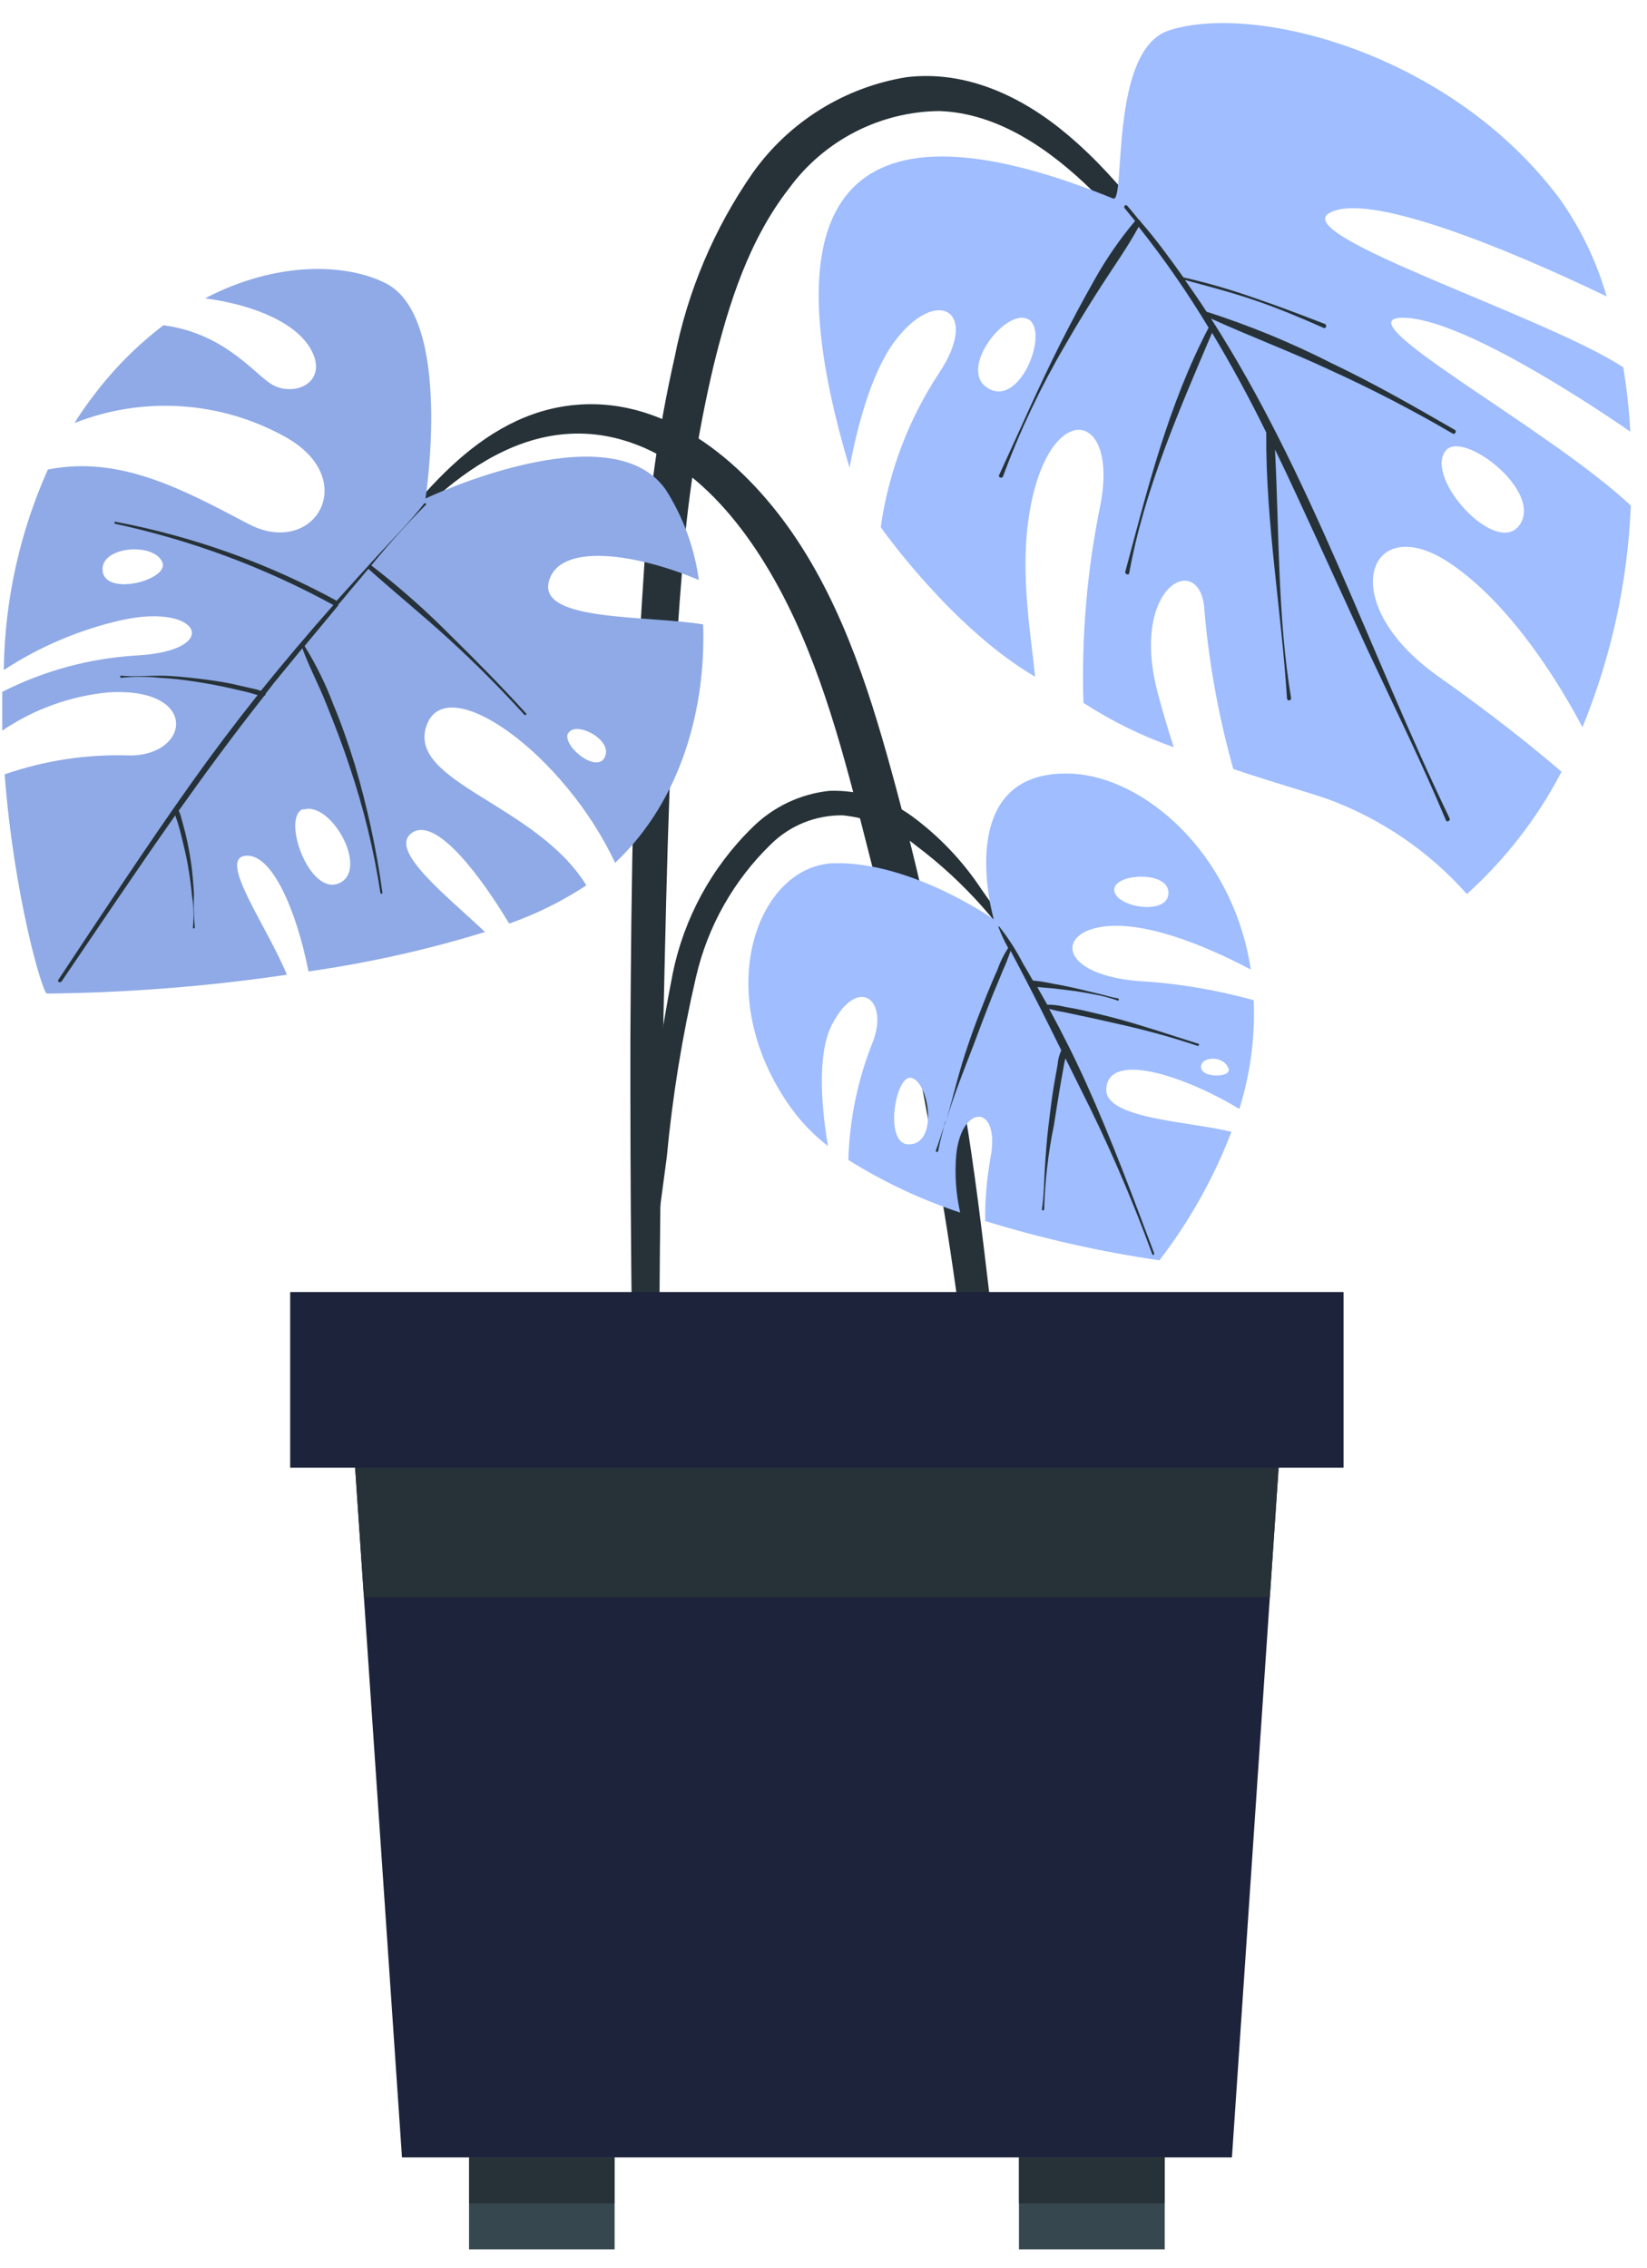 <svg xmlns="http://www.w3.org/2000/svg" width="69" height="95" viewBox="0 0 69 95" fill="none">
  <path d="M26.963 24.136C27.145 21.05 27.58 17.984 28.263 14.968C28.808 12.192 29.923 9.559 31.539 7.237C32.293 6.179 33.248 5.281 34.35 4.594C35.453 3.907 36.68 3.445 37.962 3.235C40.476 2.926 42.833 4.047 44.715 5.635C47.05 7.597 48.831 10.198 50.505 12.712C52.352 15.53 54.031 18.455 55.534 21.471C55.541 21.49 55.54 21.511 55.532 21.53C55.525 21.549 55.511 21.565 55.492 21.575C55.474 21.584 55.453 21.587 55.433 21.582C55.413 21.578 55.395 21.566 55.383 21.55C54.09 18.995 52.596 16.547 50.915 14.228C49.386 12.001 47.662 9.914 45.764 7.992C44.039 6.303 41.841 4.73 39.341 4.651C38.115 4.666 36.91 4.966 35.821 5.527C34.731 6.088 33.786 6.895 33.062 7.884C31.381 10.04 30.534 12.705 29.894 15.32C29.217 18.19 28.773 21.109 28.565 24.05C28.069 30.085 27.94 36.164 27.804 42.221C27.727 45.645 27.674 49.073 27.645 52.502L27.602 57.711C27.669 59.39 27.602 61.072 27.401 62.741C27.38 62.812 27.336 62.874 27.277 62.919C27.217 62.963 27.145 62.987 27.071 62.987C26.997 62.987 26.924 62.963 26.865 62.919C26.805 62.874 26.762 62.812 26.74 62.741C26.534 61.162 26.457 59.569 26.51 57.977C26.482 56.334 26.46 54.689 26.446 53.041C26.417 49.841 26.405 46.642 26.41 43.442C26.446 36.997 26.525 30.545 26.963 24.136Z" fill="#263238"/>
  <path d="M35.591 19.588C35.914 17.878 36.489 15.651 37.459 14.329C39.212 11.951 41.094 12.986 39.348 15.615C38.062 17.562 37.225 19.771 36.898 22.081C36.898 22.081 39.837 26.277 43.364 28.347C43.213 26.73 42.754 24.251 43.07 21.88C43.752 16.7 46.884 16.988 46.108 21.112C45.543 23.85 45.302 26.645 45.39 29.439C46.573 30.209 47.844 30.833 49.176 31.3C48.975 30.696 48.759 29.978 48.522 29.101C47.258 24.453 50.361 23.001 50.462 25.616C50.658 27.848 51.062 30.056 51.669 32.212C53.372 32.787 54.78 33.175 55.642 33.477C57.877 34.302 59.873 35.667 61.454 37.45C63.07 35.992 64.413 34.257 65.419 32.327C64.335 31.393 62.625 30.006 60.247 28.325C55.785 25.178 57.373 21.205 60.872 23.677C63.422 25.458 65.398 28.764 66.296 30.459C67.507 27.506 68.192 24.365 68.322 21.176C64.816 17.893 56.159 13.309 58.767 13.309C61.116 13.309 66.375 16.75 68.3 18.08C68.251 17.177 68.153 16.277 68.005 15.385C64.708 13.23 53.989 9.86 55.699 8.919C57.574 7.863 65.038 11.319 67.309 12.418C66.888 10.948 66.22 9.561 65.333 8.315C60.771 2.215 52.56 0.11 48.975 1.274C46.439 2.093 47.179 8.531 46.633 8.315C36.468 4.184 31.841 7.08 35.591 19.588ZM60.57 18.87C61.288 18 64.636 20.566 63.673 21.974C62.711 23.382 59.636 19.998 60.57 18.877V18.87ZM43.098 13.381C43.975 13.941 42.675 17.196 41.317 16.212C40.167 15.378 42.215 12.827 43.098 13.388V13.381Z" fill="#9FBDFF"/>
  <path d="M44.427 14.386C44.887 13.474 45.368 12.576 45.864 11.699C46.349 10.834 46.915 10.016 47.553 9.256L47.114 8.718C47.057 8.646 47.157 8.545 47.222 8.617C47.394 8.811 47.553 9.012 47.718 9.213C47.735 9.221 47.75 9.231 47.762 9.245C47.775 9.259 47.784 9.275 47.789 9.292C48.422 10.011 49.011 10.823 49.578 11.62C50.581 11.847 51.569 12.133 52.538 12.475C53.537 12.813 54.528 13.194 55.498 13.567C55.606 13.611 55.556 13.783 55.448 13.733C54.492 13.309 53.515 12.899 52.517 12.562C51.518 12.224 50.613 11.994 49.643 11.728C49.952 12.166 50.254 12.605 50.548 13.057C52.349 13.634 54.1 14.355 55.785 15.213C57.553 16.053 59.255 17.03 60.951 18.008C61.044 18.065 60.951 18.216 60.857 18.159C59.191 17.186 57.477 16.299 55.721 15.5C54.083 14.731 52.387 14.099 50.735 13.345C54.895 19.811 57.387 27.341 60.728 34.274C60.778 34.375 60.62 34.461 60.577 34.36C59.557 31.925 58.386 29.554 57.273 27.176C56.281 25.02 55.304 22.865 54.306 20.709C54.018 20.084 53.716 19.452 53.415 18.827C53.594 22.297 53.522 25.825 54.09 29.252C54.09 29.275 54.081 29.297 54.065 29.313C54.048 29.329 54.027 29.338 54.004 29.338C53.981 29.338 53.959 29.329 53.943 29.313C53.927 29.297 53.918 29.275 53.918 29.252C53.681 25.545 53.027 21.895 53.048 18.166C53.048 18.166 53.048 18.166 53.048 18.115C52.344 16.678 51.587 15.287 50.778 13.941C49.399 17.189 47.948 20.486 47.308 24C47.308 24.108 47.114 24.057 47.143 23.95C48.077 20.458 48.946 16.959 50.634 13.725C49.749 12.256 48.77 10.844 47.703 9.501C47.236 10.363 46.647 11.182 46.123 12.001C45.598 12.82 45.103 13.618 44.629 14.451C43.6 16.206 42.727 18.047 42.021 19.955C41.985 20.055 41.812 20.005 41.855 19.904C42.718 18.036 43.522 16.183 44.427 14.386Z" fill="#263238"/>
  <path d="M14.808 24.445C17.099 21.435 19.707 17.541 23.802 16.994C27.753 16.47 31.079 19.265 33.192 22.318C35.397 25.516 36.547 29.317 37.545 33.024C38.733 37.472 39.692 41.978 40.419 46.524C40.835 49.046 41.137 51.554 41.439 54.119C41.787 56.685 41.938 59.275 41.892 61.864C41.892 62.281 41.216 62.389 41.13 61.95C40.728 59.831 40.526 57.675 40.254 55.541C39.98 53.407 39.664 51.345 39.305 49.255C38.587 45.023 37.703 40.827 36.64 36.674C35.706 33.038 34.851 29.295 33.271 25.896C31.834 22.814 29.485 19.394 26.043 18.417C21.338 17.088 17.466 21.19 14.958 24.553C14.915 24.625 14.743 24.531 14.808 24.445Z" fill="#263238"/>
  <path d="M0.095 28.979C0.095 29.525 0.095 30.071 0.095 30.603C1.421 29.703 2.953 29.152 4.549 29C8.356 28.778 7.976 31.645 5.44 31.645C3.658 31.582 1.88 31.851 0.195 32.435C0.576 37.464 1.761 41.553 1.962 41.617C5.329 41.583 8.69 41.319 12.02 40.827C11.172 38.779 9.147 36.006 10.26 35.848C11.374 35.69 12.415 38.111 12.925 40.69C15.429 40.334 17.901 39.782 20.318 39.038C18.723 37.522 16.237 35.603 17.257 34.885C18.277 34.166 20.196 36.789 21.331 38.686C22.47 38.286 23.556 37.748 24.564 37.084C22.473 33.678 17.042 32.773 17.868 30.394C18.694 28.016 23.651 31.594 25.77 36.142C28.601 33.469 29.578 29.554 29.456 26.155C27.121 25.767 22.573 26.047 22.99 24.373C23.407 22.699 26.647 23.181 29.276 24.294C29.094 22.943 28.618 21.648 27.883 20.501C25.562 17.203 17.825 20.882 17.825 20.882C17.825 20.882 18.996 13.323 16.172 11.872C14.549 11.038 11.618 10.909 8.593 12.497C10.239 12.712 12.185 13.33 12.954 14.516C13.91 16.025 12.236 16.743 11.259 16.017C10.54 15.507 9.276 13.941 6.848 13.625C5.764 14.448 4.797 15.415 3.974 16.499C3.668 16.891 3.383 17.299 3.119 17.72C4.543 17.157 6.075 16.918 7.603 17.018C9.131 17.119 10.617 17.558 11.956 18.302C15.152 20.084 13.162 23.396 10.404 21.945C7.645 20.494 5.03 19.071 2.006 19.667C0.822 22.311 0.194 25.17 0.159 28.066C1.675 27.075 3.356 26.364 5.123 25.968C8.428 25.25 9.319 27.262 5.72 27.456C3.76 27.574 1.846 28.092 0.095 28.979ZM4.304 23.95C4.132 22.879 6.46 22.685 6.805 23.561C7.085 24.28 4.477 24.984 4.304 23.95ZM23.795 30.739C24.039 30.172 25.555 30.897 25.375 31.609C25.138 32.528 23.536 31.271 23.795 30.71V30.739ZM12.703 33.915C13.852 33.52 15.476 36.408 14.219 36.99C12.961 37.572 11.769 34.217 12.703 33.886V33.915Z" fill="#9FBDFF"/>
  <path opacity="0.1" d="M0.095 28.979C0.095 29.525 0.095 30.071 0.095 30.603C1.421 29.703 2.953 29.152 4.549 29C8.356 28.778 7.976 31.645 5.44 31.645C3.658 31.582 1.88 31.851 0.195 32.435C0.576 37.464 1.761 41.553 1.962 41.617C5.329 41.583 8.69 41.319 12.02 40.827C11.172 38.779 9.147 36.006 10.26 35.848C11.374 35.69 12.415 38.111 12.925 40.69C15.429 40.334 17.901 39.782 20.318 39.038C18.723 37.522 16.237 35.603 17.257 34.885C18.277 34.166 20.196 36.789 21.331 38.686C22.47 38.286 23.556 37.748 24.564 37.084C22.473 33.678 17.042 32.773 17.868 30.394C18.694 28.016 23.651 31.594 25.77 36.142C28.601 33.469 29.578 29.554 29.456 26.155C27.121 25.767 22.573 26.047 22.99 24.373C23.407 22.699 26.647 23.181 29.276 24.294C29.094 22.943 28.618 21.648 27.883 20.501C25.562 17.203 17.825 20.882 17.825 20.882C17.825 20.882 18.996 13.323 16.172 11.872C14.549 11.038 11.618 10.909 8.593 12.497C10.239 12.712 12.185 13.33 12.954 14.516C13.91 16.025 12.236 16.743 11.259 16.017C10.54 15.507 9.276 13.941 6.848 13.625C5.764 14.448 4.797 15.415 3.974 16.499C3.668 16.891 3.383 17.299 3.119 17.72C4.543 17.157 6.075 16.918 7.603 17.018C9.131 17.119 10.617 17.558 11.956 18.302C15.152 20.084 13.162 23.396 10.404 21.945C7.645 20.494 5.03 19.071 2.006 19.667C0.822 22.311 0.194 25.17 0.159 28.066C1.675 27.075 3.356 26.364 5.123 25.968C8.428 25.25 9.319 27.262 5.72 27.456C3.76 27.574 1.846 28.092 0.095 28.979ZM4.304 23.95C4.132 22.879 6.46 22.685 6.805 23.561C7.085 24.28 4.477 24.984 4.304 23.95ZM23.795 30.739C24.039 30.172 25.555 30.897 25.375 31.609C25.138 32.528 23.536 31.271 23.795 30.71V30.739ZM12.703 33.915C13.852 33.52 15.476 36.408 14.219 36.99C12.961 37.572 11.769 34.217 12.703 33.886V33.915Z" fill="black"/>
  <path d="M2.444 41.042C4.276 38.283 6.093 35.51 8.011 32.808C8.902 31.553 9.829 30.322 10.792 29.115L10.397 29L9.721 28.842C9.204 28.727 8.687 28.627 8.162 28.548C7.67 28.47 7.173 28.417 6.675 28.39C6.145 28.336 5.611 28.336 5.08 28.39C5.016 28.39 5.009 28.303 5.08 28.303C5.612 28.354 6.158 28.303 6.69 28.303C7.221 28.303 7.724 28.361 8.234 28.418C8.744 28.476 9.197 28.541 9.671 28.634L10.454 28.814C10.615 28.843 10.773 28.884 10.928 28.936C11.915 27.714 12.928 26.517 13.967 25.343C11.096 23.773 8.014 22.626 4.815 21.938C4.764 21.938 4.815 21.844 4.815 21.851C8.065 22.463 11.2 23.58 14.104 25.164C14.678 24.524 15.253 23.885 15.835 23.253C16.417 22.62 17.178 21.851 17.767 21.097C17.811 21.047 17.882 21.097 17.839 21.147C17.035 21.953 16.273 22.8 15.555 23.684C16.728 24.587 17.839 25.569 18.881 26.622C19.959 27.678 21.036 28.778 22.035 29.877C22.071 29.92 22.035 29.977 21.97 29.942C20.964 28.835 19.916 27.786 18.809 26.773C17.703 25.76 16.546 24.826 15.433 23.827L14.592 24.826C14.456 24.998 14.312 25.164 14.168 25.329C14.171 25.341 14.171 25.353 14.168 25.365L12.76 27.06C13.238 27.831 13.64 28.647 13.96 29.496C14.305 30.315 14.592 31.156 14.858 32.004C15.382 33.768 15.771 35.569 16.022 37.392C16.022 37.443 15.943 37.464 15.935 37.392C15.66 35.593 15.227 33.821 14.642 32.097C14.355 31.213 14.017 30.351 13.672 29.489C13.328 28.627 12.954 27.944 12.667 27.154L11.46 28.627L11.122 29.065C11.126 29.073 11.127 29.081 11.127 29.089C11.127 29.097 11.124 29.105 11.12 29.113C11.116 29.12 11.11 29.126 11.102 29.13C11.095 29.134 11.087 29.137 11.079 29.137C9.836 30.71 8.644 32.327 7.487 33.958C7.545 34.079 7.588 34.207 7.616 34.339C7.674 34.54 7.731 34.755 7.782 34.964C7.882 35.386 7.961 35.813 8.019 36.243C8.069 36.645 8.105 37.055 8.126 37.457C8.109 37.917 8.121 38.378 8.162 38.837C8.162 38.908 8.062 38.908 8.083 38.837C8.129 38.408 8.117 37.976 8.047 37.55C8.004 37.105 7.947 36.667 7.868 36.228C7.789 35.79 7.703 35.445 7.609 35.057C7.559 34.856 7.509 34.662 7.451 34.475C7.394 34.288 7.372 34.26 7.343 34.152C6.805 34.921 6.266 35.69 5.734 36.473C4.678 38.01 3.636 39.555 2.587 41.1C2.516 41.193 2.394 41.121 2.444 41.042Z" fill="#263238"/>
  <path d="M26.216 57.388C26.259 55.951 26.482 54.557 26.633 53.156C26.783 51.755 26.941 50.34 27.092 48.924C27.283 46.188 27.648 43.467 28.184 40.777C28.657 38.458 29.813 36.333 31.503 34.677C32.377 33.8 33.527 33.252 34.758 33.125C35.993 33.086 37.207 33.46 38.206 34.188C39.349 35.029 40.334 36.065 41.116 37.249C41.956 38.42 42.712 39.65 43.379 40.928C43.379 40.978 43.328 41.007 43.3 40.928C42.043 38.794 40.378 36.928 38.4 35.438C37.519 34.715 36.445 34.268 35.311 34.152C34.758 34.144 34.208 34.245 33.694 34.449C33.18 34.654 32.711 34.958 32.315 35.345C30.74 36.864 29.642 38.809 29.154 40.942C28.578 43.424 28.17 45.942 27.933 48.479C27.732 49.964 27.535 51.456 27.344 52.955C27.15 54.435 27.02 55.958 26.712 57.424C26.698 57.483 26.664 57.534 26.616 57.57C26.568 57.606 26.508 57.623 26.448 57.619C26.388 57.614 26.332 57.589 26.289 57.546C26.247 57.504 26.221 57.448 26.216 57.388Z" fill="#263238"/>
  <path d="M33.156 46.431C33.59 47.024 34.105 47.554 34.686 48.005C34.456 46.625 34.176 44.182 34.873 42.882C35.95 40.855 37.222 41.861 36.583 43.6C35.941 45.187 35.588 46.876 35.541 48.587C37.009 49.505 38.581 50.246 40.225 50.792C40.048 50.001 39.992 49.187 40.06 48.378C40.275 46.223 41.927 46.223 41.496 48.5C41.339 49.373 41.265 50.258 41.274 51.144C43.66 51.881 46.101 52.431 48.573 52.79C49.834 51.152 50.85 49.339 51.59 47.408C49.837 46.97 46.274 46.869 46.346 45.612C46.446 43.923 49.938 45.224 51.92 46.453C52.382 44.98 52.586 43.439 52.524 41.897C50.941 41.456 49.315 41.186 47.675 41.093C44.083 40.784 44.233 38.729 46.856 38.779C48.795 38.815 51.245 40.001 52.402 40.611C51.648 35.69 47.89 32.528 44.88 32.406C39.815 32.205 41.633 38.506 41.633 38.506C41.633 38.506 38.199 36.092 34.966 36.157C31.733 36.221 29.693 41.617 33.156 46.431ZM46.683 37.321C46.568 36.602 48.839 36.444 48.946 37.321C49.083 38.37 46.798 38.046 46.683 37.321ZM50.318 44.714C50.275 44.254 51.252 44.175 51.468 44.757C51.619 45.138 50.361 45.174 50.318 44.714ZM38.156 45.145C38.917 45.253 39.355 47.983 38.041 47.933C37.035 47.889 37.509 45.059 38.156 45.145Z" fill="#9FBDFF"/>
  <path d="M39.212 48.177C39.341 47.839 39.449 47.458 39.557 47.149C39.464 47.502 39.37 47.868 39.305 48.206C39.305 48.213 39.303 48.221 39.299 48.227C39.295 48.234 39.29 48.24 39.284 48.244C39.278 48.248 39.27 48.251 39.263 48.252C39.255 48.254 39.248 48.253 39.24 48.251C39.233 48.248 39.226 48.245 39.221 48.239C39.215 48.234 39.211 48.228 39.208 48.221C39.205 48.214 39.204 48.206 39.205 48.198C39.206 48.191 39.208 48.183 39.212 48.177Z" fill="#263238"/>
  <path d="M40.548 43.794C40.785 43.076 41.051 42.4 41.324 41.711C41.475 41.344 41.618 40.992 41.784 40.626C41.897 40.302 42.048 39.993 42.236 39.706C42.077 39.423 41.94 39.127 41.827 38.822C41.827 38.822 41.827 38.772 41.87 38.822C42.247 39.299 42.576 39.812 42.854 40.352C42.998 40.59 43.134 40.834 43.271 41.071C43.558 41.099 43.844 41.145 44.126 41.208C44.427 41.258 44.729 41.322 45.031 41.387L45.936 41.603C46.231 41.667 46.525 41.768 46.834 41.818C46.899 41.818 46.87 41.94 46.834 41.912C46.525 41.803 46.208 41.719 45.886 41.66C45.598 41.603 45.304 41.552 45.009 41.509L44.126 41.401L43.458 41.344C43.572 41.56 43.702 41.768 43.817 41.983C43.817 41.983 43.853 42.048 43.874 42.084C44.117 42.081 44.358 42.11 44.593 42.17C44.851 42.213 45.117 42.264 45.376 42.321C45.9 42.443 46.432 42.566 46.949 42.709C48.048 43.018 49.104 43.37 50.211 43.722C50.268 43.722 50.211 43.83 50.175 43.809C49.099 43.45 48.006 43.148 46.899 42.903C46.382 42.788 45.864 42.666 45.34 42.558L44.564 42.393C44.357 42.362 44.153 42.316 43.953 42.257C44.514 43.291 45.038 44.333 45.519 45.404C46.568 47.724 47.459 50.124 48.357 52.509C48.357 52.567 48.285 52.603 48.264 52.509C47.395 50.136 46.387 47.816 45.246 45.562L44.636 44.333C44.612 44.416 44.593 44.5 44.578 44.584L44.427 45.432C44.334 45.993 44.241 46.56 44.154 47.128C43.914 48.287 43.777 49.465 43.745 50.648C43.745 50.72 43.637 50.713 43.652 50.648C43.738 50.088 43.738 49.499 43.774 48.931C43.81 48.364 43.853 47.746 43.925 47.157C43.996 46.567 44.061 46.021 44.154 45.454L44.305 44.606C44.321 44.395 44.374 44.188 44.463 43.995C44.169 43.399 43.874 42.803 43.573 42.206C43.271 41.61 43.005 41.1 42.718 40.547C42.596 40.309 42.466 40.072 42.337 39.828C42.239 40.119 42.127 40.404 41.999 40.683C41.87 40.999 41.741 41.322 41.604 41.639C41.317 42.357 41.044 43.076 40.778 43.794C40.39 44.807 39.966 45.849 39.657 46.905C39.945 45.87 40.203 44.786 40.548 43.794Z" fill="#263238"/>
  <path d="M39.557 47.15C39.557 47.063 39.607 46.984 39.636 46.905C39.607 46.984 39.585 47.063 39.557 47.15Z" fill="#263238"/>
  <path d="M14.628 57.797L15.246 66.901L16.841 90.367H51.611L53.199 66.901L53.817 57.797H14.628Z" fill="#1C233A"/>
  <path d="M14.628 57.797L15.246 66.901H53.199L53.817 57.797H14.628Z" fill="#263238"/>
  <path d="M12.157 61.476L56.288 61.476V54.119L12.157 54.119V61.476Z" fill="#1C233A"/>
  <path d="M48.795 90.367H42.689V94.218H48.795V90.367Z" fill="#37474F"/>
  <path d="M48.795 90.367H42.689V92.292H48.795V90.367Z" fill="#263238"/>
  <path d="M25.749 90.367H19.65V94.218H25.749V90.367Z" fill="#37474F"/>
  <path d="M25.749 90.367H19.65V92.292H25.749V90.367Z" fill="#263238"/>
</svg>